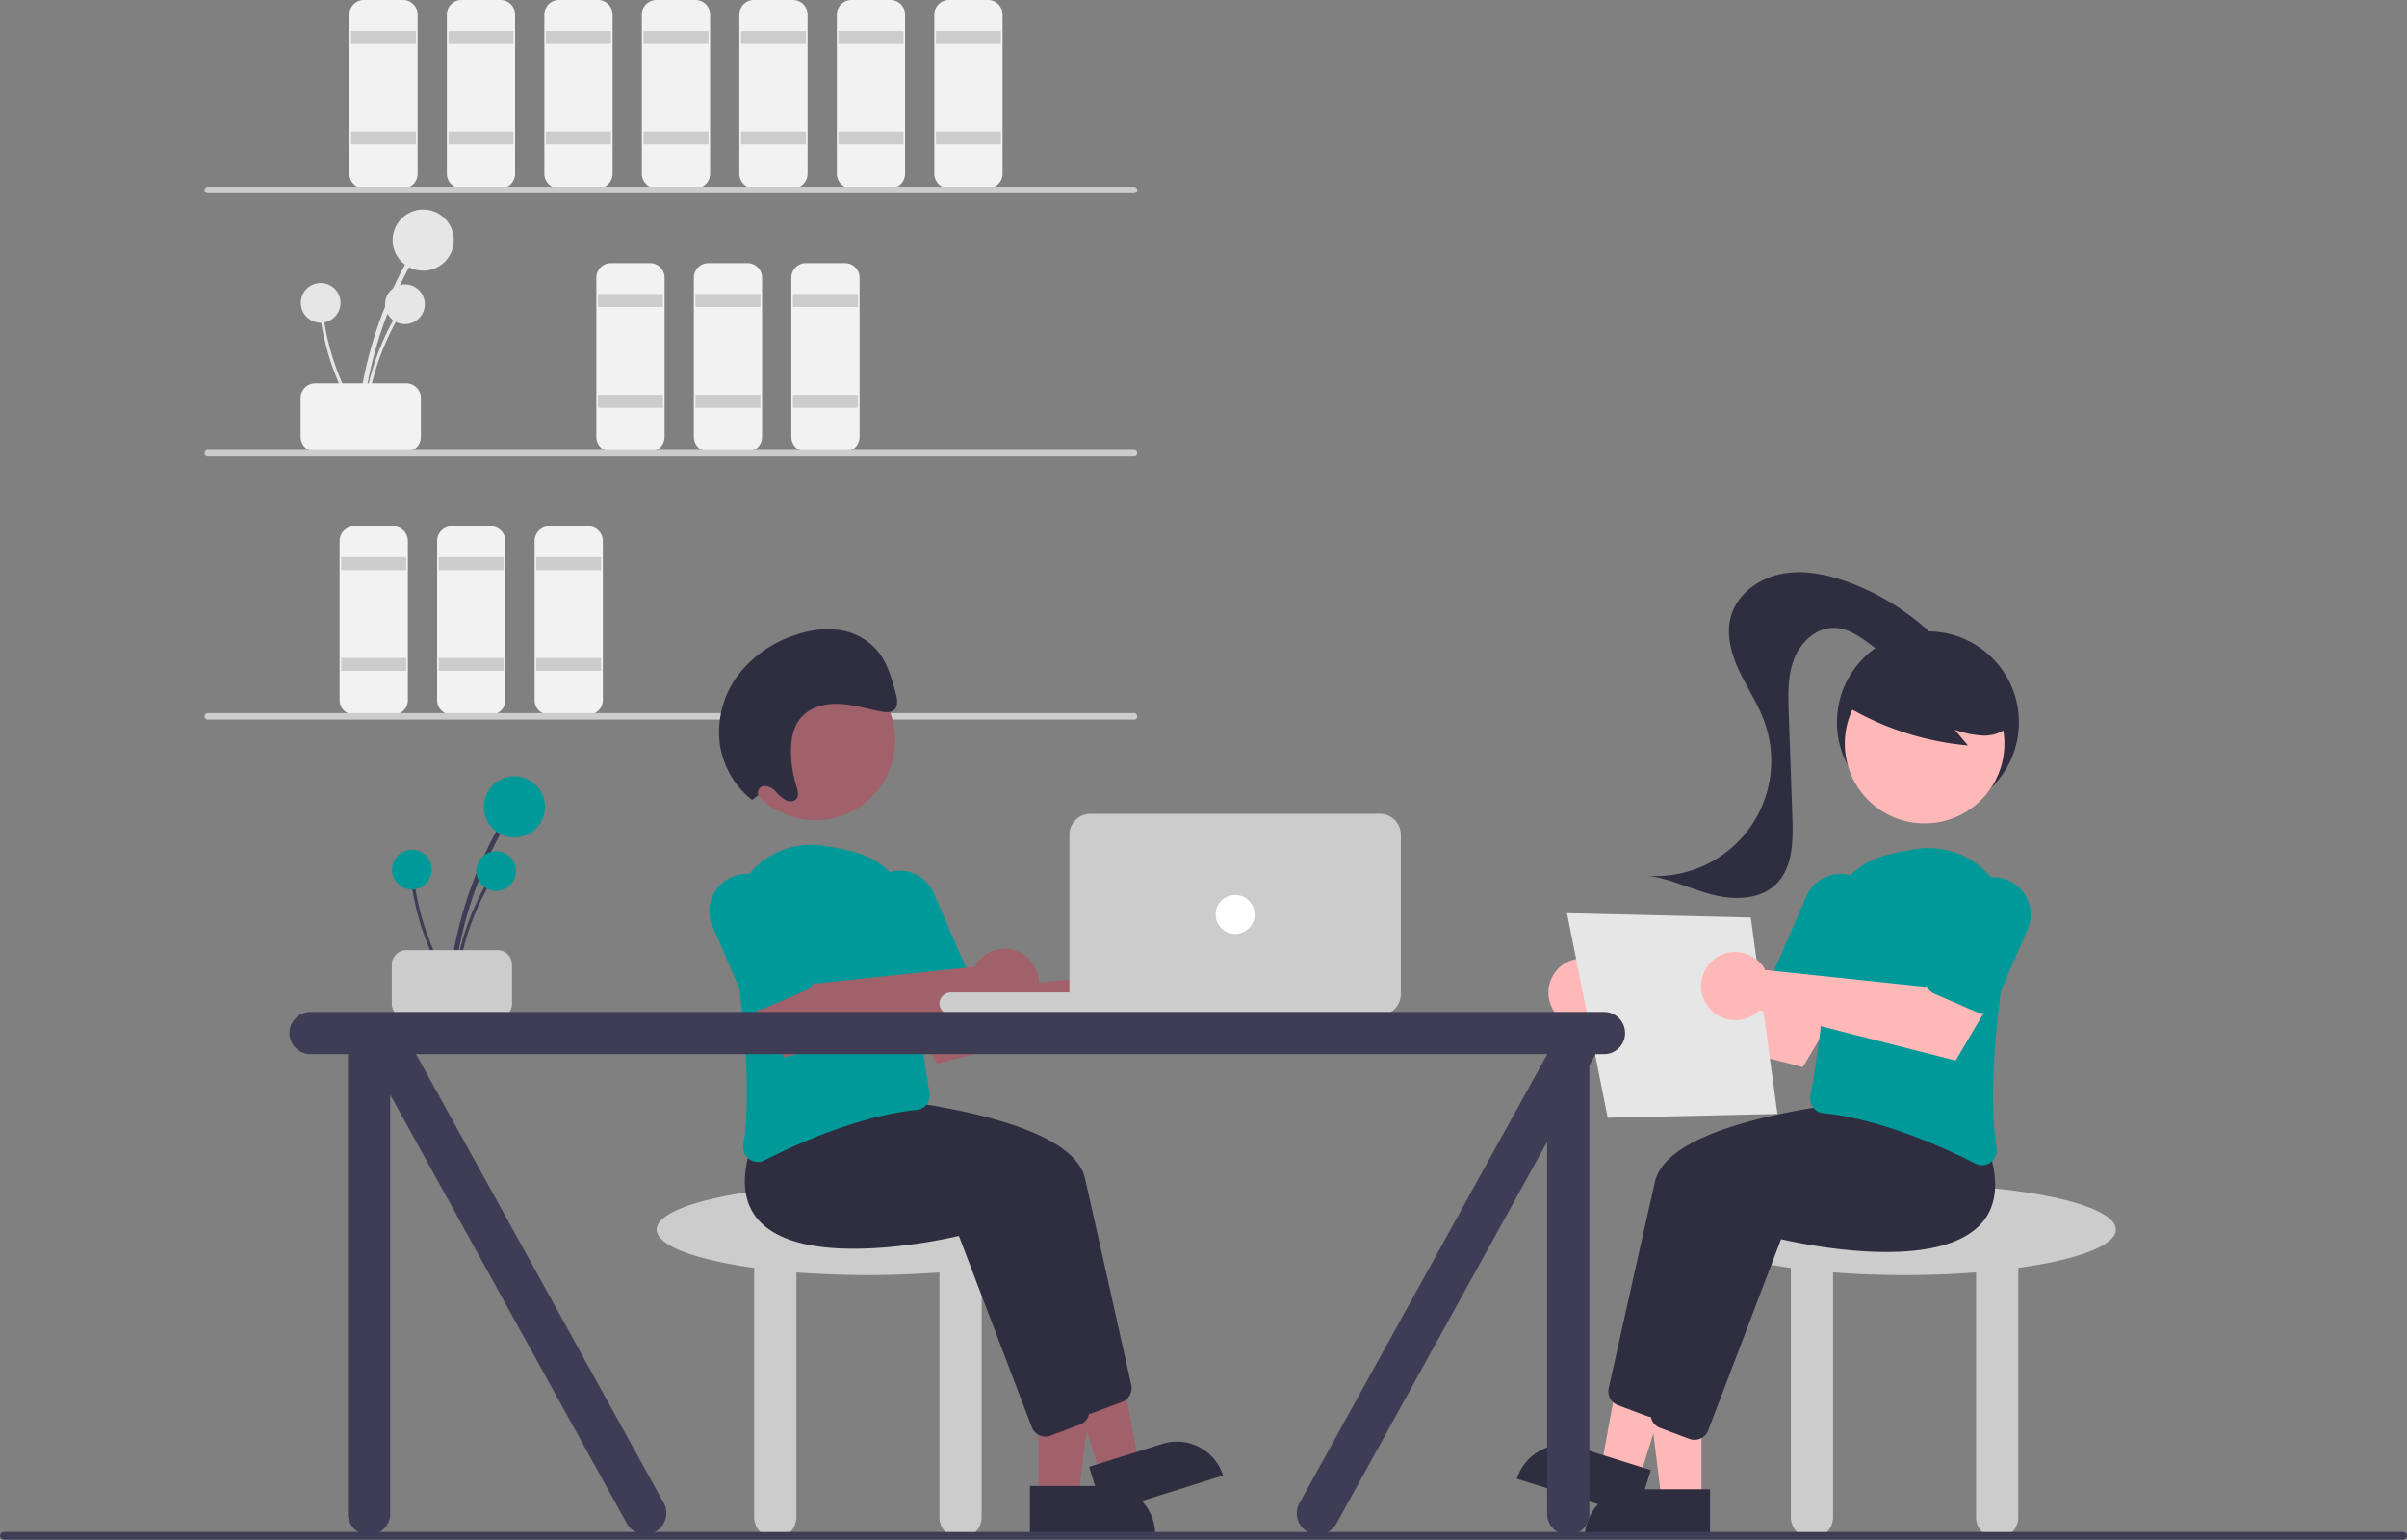 <svg id="b959f442-9ede-455f-a827-2b42a560702a" data-name="Layer 1" xmlns="http://www.w3.org/2000/svg" width="740.675" height="473.949" viewBox="0 0 740.675 473.949"><rect x="0" y="0" width="740.675" height="473.949" fill="#808080" stroke="none"/><path d="M341.173,342.449a122.042,122.042,0,0,1,10.101-38.517q2.28-5.092,5.018-9.961a.744.744,0,0,0-1.284-.75,123.728,123.728,0,0,0-13.768,37.982q-1.034,5.584-1.554,11.246c-.088.952,1.399.946,1.486,0Z" transform="translate(-229.662 -213.026)" fill="#e6e6e6"/><circle cx="130.23" cy="73.914" r="9.414" fill="#e6e6e6"/><path d="M342.136,342.699a79.174,79.174,0,0,1,6.553-24.988q1.479-3.304,3.255-6.462a.483.483,0,0,0-.833-.487,80.268,80.268,0,0,0-8.932,24.641q-.671,3.622-1.008,7.296c-.057.618.908.614.964,0Z" transform="translate(-229.662 -213.026)" fill="#e6e6e6"/><circle cx="124.618" cy="93.662" r="6.108" fill="#e6e6e6"/><path d="M340.919,342.122a79.174,79.174,0,0,1-10.202-23.733q-.866-3.515-1.408-7.097a.483.483,0,0,0-.956.128,80.269,80.269,0,0,0,8.113,24.922q1.699,3.269,3.693,6.373c.335.522,1.093-.074.76-.593Z" transform="translate(-229.662 -213.026)" fill="#e6e6e6"/><circle cx="98.683" cy="93.233" r="6.108" fill="#e6e6e6"/><path d="M322.169,347.526v-12a4.505,4.505,0,0,1,4.5-4.5h28a4.505,4.505,0,0,1,4.5,4.5v12a4.505,4.505,0,0,1-4.5,4.5h-28A4.505,4.505,0,0,1,322.169,347.526Z" transform="translate(-229.662 -213.026)" fill="#f2f2f2" style="isolation:isolate"/><path d="M353.669,271.026h-12a4.505,4.505,0,0,1-4.5-4.5v-49a4.505,4.505,0,0,1,4.5-4.5h12a4.505,4.505,0,0,1,4.5,4.5v49A4.505,4.505,0,0,1,353.669,271.026Z" transform="translate(-229.662 -213.026)" fill="#f2f2f2" style="isolation:isolate"/><rect x="108.007" y="9.5" width="20" height="4" fill="#ccc"/><rect x="108.007" y="40.5" width="20" height="4" fill="#ccc"/><path d="M383.669,271.026h-12a4.505,4.505,0,0,1-4.5-4.5v-49a4.505,4.505,0,0,1,4.5-4.5h12a4.505,4.505,0,0,1,4.5,4.5v49A4.505,4.505,0,0,1,383.669,271.026Z" transform="translate(-229.662 -213.026)" fill="#f2f2f2" style="isolation:isolate"/><rect x="138.007" y="9.5" width="20" height="4" fill="#ccc"/><rect x="138.007" y="40.5" width="20" height="4" fill="#ccc"/><path d="M413.669,271.026h-12a4.505,4.505,0,0,1-4.5-4.5v-49a4.505,4.505,0,0,1,4.5-4.5h12a4.505,4.505,0,0,1,4.5,4.5v49A4.505,4.505,0,0,1,413.669,271.026Z" transform="translate(-229.662 -213.026)" fill="#f2f2f2" style="isolation:isolate"/><rect x="168.007" y="9.5" width="20" height="4" fill="#ccc"/><rect x="168.007" y="40.5" width="20" height="4" fill="#ccc"/><path d="M429.669,352.026h-12a4.505,4.505,0,0,1-4.5-4.5v-49a4.505,4.505,0,0,1,4.5-4.5h12a4.505,4.505,0,0,1,4.5,4.5v49A4.505,4.505,0,0,1,429.669,352.026Z" transform="translate(-229.662 -213.026)" fill="#f2f2f2" style="isolation:isolate"/><rect x="184.007" y="90.5" width="20" height="4" fill="#ccc"/><rect x="184.007" y="121.5" width="20" height="4" fill="#ccc"/><path d="M459.669,352.026h-12a4.505,4.505,0,0,1-4.5-4.5v-49a4.505,4.505,0,0,1,4.5-4.5h12a4.505,4.505,0,0,1,4.5,4.5v49A4.505,4.505,0,0,1,459.669,352.026Z" transform="translate(-229.662 -213.026)" fill="#f2f2f2" style="isolation:isolate"/><rect x="214.007" y="90.5" width="20" height="4" fill="#ccc"/><rect x="214.007" y="121.5" width="20" height="4" fill="#ccc"/><path d="M489.669,352.026h-12a4.505,4.505,0,0,1-4.5-4.5v-49a4.505,4.505,0,0,1,4.5-4.5h12a4.505,4.505,0,0,1,4.5,4.5v49A4.505,4.505,0,0,1,489.669,352.026Z" transform="translate(-229.662 -213.026)" fill="#f2f2f2" style="isolation:isolate"/><rect x="244.007" y="90.5" width="20" height="4" fill="#ccc"/><rect x="244.007" y="121.5" width="20" height="4" fill="#ccc"/><path d="M350.669,433.026h-12a4.505,4.505,0,0,1-4.5-4.5v-49a4.505,4.505,0,0,1,4.5-4.5h12a4.505,4.505,0,0,1,4.5,4.5v49A4.505,4.505,0,0,1,350.669,433.026Z" transform="translate(-229.662 -213.026)" fill="#f2f2f2" style="isolation:isolate"/><rect x="105.007" y="171.5" width="20" height="4" fill="#ccc"/><rect x="105.007" y="202.5" width="20" height="4" fill="#ccc"/><path d="M380.669,433.026h-12a4.505,4.505,0,0,1-4.5-4.5v-49a4.505,4.505,0,0,1,4.5-4.5h12a4.505,4.505,0,0,1,4.5,4.5v49A4.505,4.505,0,0,1,380.669,433.026Z" transform="translate(-229.662 -213.026)" fill="#f2f2f2" style="isolation:isolate"/><rect x="135.007" y="171.5" width="20" height="4" fill="#ccc"/><rect x="135.007" y="202.5" width="20" height="4" fill="#ccc"/><path d="M410.669,433.026h-12a4.505,4.505,0,0,1-4.5-4.5v-49a4.505,4.505,0,0,1,4.5-4.5h12a4.505,4.505,0,0,1,4.5,4.5v49A4.505,4.505,0,0,1,410.669,433.026Z" transform="translate(-229.662 -213.026)" fill="#f2f2f2" style="isolation:isolate"/><rect x="165.007" y="171.5" width="20" height="4" fill="#ccc"/><rect x="165.007" y="202.5" width="20" height="4" fill="#ccc"/><path d="M443.669,271.026h-12a4.505,4.505,0,0,1-4.5-4.5v-49a4.505,4.505,0,0,1,4.5-4.5h12a4.505,4.505,0,0,1,4.5,4.5v49A4.505,4.505,0,0,1,443.669,271.026Z" transform="translate(-229.662 -213.026)" fill="#f2f2f2" style="isolation:isolate"/><rect x="198.007" y="9.5" width="20" height="4" fill="#ccc"/><rect x="198.007" y="40.5" width="20" height="4" fill="#ccc"/><path d="M473.669,271.026h-12a4.505,4.505,0,0,1-4.5-4.5v-49a4.505,4.505,0,0,1,4.5-4.5h12a4.505,4.505,0,0,1,4.5,4.5v49A4.505,4.505,0,0,1,473.669,271.026Z" transform="translate(-229.662 -213.026)" fill="#f2f2f2" style="isolation:isolate"/><rect x="228.007" y="9.5" width="20" height="4" fill="#ccc"/><rect x="228.007" y="40.5" width="20" height="4" fill="#ccc"/><path d="M503.669,271.026h-12a4.505,4.505,0,0,1-4.5-4.5v-49a4.505,4.505,0,0,1,4.5-4.5h12a4.505,4.505,0,0,1,4.5,4.5v49A4.505,4.505,0,0,1,503.669,271.026Z" transform="translate(-229.662 -213.026)" fill="#f2f2f2" style="isolation:isolate"/><rect x="258.007" y="9.5" width="20" height="4" fill="#ccc"/><rect x="258.007" y="40.5" width="20" height="4" fill="#ccc"/><path d="M533.669,271.026h-12a4.505,4.505,0,0,1-4.5-4.5v-49a4.505,4.505,0,0,1,4.5-4.5h12a4.505,4.505,0,0,1,4.5,4.5v49A4.505,4.505,0,0,1,533.669,271.026Z" transform="translate(-229.662 -213.026)" fill="#f2f2f2" style="isolation:isolate"/><rect x="288.007" y="9.5" width="20" height="4" fill="#ccc"/><rect x="288.007" y="40.5" width="20" height="4" fill="#ccc"/><path d="M578.61,272.526h-285a1,1,0,0,1,0-2h285a1,1,0,0,1,0,2Z" transform="translate(-229.662 -213.026)" fill="#ccc"/><path d="M578.61,353.526h-285a1,1,0,0,1,0-2h285a1,1,0,0,1,0,2Z" transform="translate(-229.662 -213.026)" fill="#ccc"/><path d="M578.61,434.526h-285a1,1,0,0,1,0-2h285a1,1,0,0,1,0,2Z" transform="translate(-229.662 -213.026)" fill="#ccc"/><path d="M561.732,591.508c0-7.732-29.102-14-65-14s-65,6.268-65,14c0,4.955,11.964,9.306,30,11.794V680.008a6.5,6.5,0,0,0,13,0V604.684c6.872.532,14.277.824,22,.824s15.128-.292,22-.824v75.324a6.5,6.5,0,0,0,13,0V603.302C549.768,600.814,561.732,596.463,561.732,591.508Z" transform="translate(-229.662 -213.026)" fill="#ccc"/><polygon points="319.563 460.906 331.823 460.906 337.655 413.618 319.561 413.618 319.563 460.906" fill="#a0616a"/><path d="M546.598,670.428h38.531a0,0,0,0,1,0,0v14.887a0,0,0,0,1,0,0H561.485a14.887,14.887,0,0,1-14.887-14.887v0A0,0,0,0,1,546.598,670.428Z" transform="translate(902.096 1142.692) rotate(179.997)" fill="#2f2e41"/><polygon points="338.701 454.064 350.398 450.393 341.806 403.528 324.542 408.945 338.701 454.064" fill="#a0616a"/><path d="M566.152,658.424h38.531a0,0,0,0,1,0,0v14.887a0,0,0,0,1,0,0H581.039a14.887,14.887,0,0,1-14.887-14.887v0A0,0,0,0,1,566.152,658.424Z" transform="translate(1113.688 912.876) rotate(162.577)" fill="#2f2e41"/><path d="M560.161,645.324l-22.427-58.871c-5.031,1.182-47.227,10.519-61.359-4.528-4.843-5.157-5.788-12.629-2.808-22.208l8.248-10.364.256.014c3.118.164,76.435,4.273,81.461,26.389,4.238,18.645,11.977,53.405,14.247,63.615a4.516,4.516,0,0,1-2.814,5.184l-9.019,3.382a4.462,4.462,0,0,1-1.572.286A4.513,4.513,0,0,1,560.161,645.324Z" transform="translate(-229.662 -213.026)" fill="#2f2e41"/><path d="M547.161,652.324l-22.427-58.871c-5.032,1.182-47.227,10.518-61.359-4.528-4.843-5.157-5.788-12.629-2.808-22.208l8.248-10.364.256.014c3.118.164,76.435,4.273,81.461,26.389,4.238,18.645,11.977,53.405,14.247,63.615a4.516,4.516,0,0,1-2.814,5.184l-9.019,3.382a4.462,4.462,0,0,1-1.572.286A4.513,4.513,0,0,1,547.161,652.324Z" transform="translate(-229.662 -213.026)" fill="#2f2e41"/><path d="M577.469,511.202a10.527,10.527,0,0,0-.885,1.402l-49.32,5.196-7.1-9.734-16.091,8.794,13.944,23.621,60.487-15.423a10.496,10.496,0,1,0-1.036-13.857Z" transform="translate(-229.662 -213.026)" fill="#a0616a"/><path d="M460.25,569.825a4.507,4.507,0,0,1-1.819-4.349c2.782-18.343-.419-44.619-3.595-63.433a24.795,24.795,0,0,1,27.559-28.762,79.865,79.865,0,0,1,9.913,1.954h0a24.596,24.596,0,0,1,18.582,24.468c-.475,18.154,3.211,40.806,4.818,49.701a4.519,4.519,0,0,1-.834,3.511,4.392,4.392,0,0,1-3.095,1.75c-17.808,1.817-37.012,10.502-46.875,15.517a4.501,4.501,0,0,1-2.05.501A4.429,4.429,0,0,1,460.25,569.825Z" transform="translate(-229.662 -213.026)" fill="#009999"/><path d="M508.321,522.514a4.471,4.471,0,0,1-2.474-2.397l-9.931-22.942a11.5,11.5,0,1,1,21.107-9.136l9.932,22.942a4.506,4.506,0,0,1-2.342,5.917l-12.848,5.562a4.469,4.469,0,0,1-3.444.055Z" transform="translate(-229.662 -213.026)" fill="#009999"/><path d="M530.469,509.202a10.527,10.527,0,0,0-.885,1.402l-49.32,5.196-7.1-9.734-16.091,8.794,13.944,23.621,60.487-15.423a10.496,10.496,0,1,0-1.036-13.857Z" transform="translate(-229.662 -213.026)" fill="#a0616a"/><path d="M461.321,523.514a4.471,4.471,0,0,1-2.474-2.397l-9.931-22.942a11.5,11.5,0,1,1,21.107-9.136l9.932,22.942a4.506,4.506,0,0,1-2.342,5.917l-12.848,5.562a4.469,4.469,0,0,1-3.444.055Z" transform="translate(-229.662 -213.026)" fill="#009999"/><circle cx="250.906" cy="227.891" r="24.561" fill="#a0616a"/><path d="M463.008,457.773a2.135,2.135,0,0,1,1.856-2.819,4.93,4.93,0,0,1,3.476,1.715,13.834,13.834,0,0,0,3.071,2.637c1.188.599,2.8.514,3.477-.628.636-1.072.2-2.508-.185-3.753a36.907,36.907,0,0,1-1.63-9.77c-.111-3.7.411-7.562,2.46-10.448,2.644-3.725,7.371-5.139,11.845-5.036s8.875,1.484,13.307,2.357c1.53.301,3.328.455,4.352-.73,1.088-1.261.688-3.301.226-5.004-1.201-4.417-2.475-8.985-5.265-12.552a18.898,18.898,0,0,0-12.061-6.79,28.938,28.938,0,0,0-13.462,1.528,36.096,36.096,0,0,0-17.683,12.319,29.236,29.236,0,0,0-5.578,21.6,26.667,26.667,0,0,0,9.886,16.855Z" transform="translate(-229.662 -213.026)" fill="#2f2e41"/><path d="M369.228,516.902a122.042,122.042,0,0,1,10.101-38.517q2.28-5.092,5.018-9.961a.744.744,0,0,0-1.284-.75,123.728,123.728,0,0,0-13.768,37.982q-1.034,5.584-1.554,11.246c-.088.952,1.399.946,1.486,0Z" transform="translate(-229.662 -213.026)" fill="#3f3d56"/><circle cx="158.285" cy="248.368" r="9.414" fill="#009999"/><path d="M370.191,517.152a79.174,79.174,0,0,1,6.553-24.988q1.479-3.304,3.255-6.462a.483.483,0,0,0-.833-.487,80.268,80.268,0,0,0-8.932,24.641q-.671,3.622-1.008,7.296c-.057.618.908.614.964,0Z" transform="translate(-229.662 -213.026)" fill="#3f3d56"/><circle cx="152.673" cy="268.115" r="6.108" fill="#009999"/><path d="M368.974,516.576a79.174,79.174,0,0,1-10.202-23.733q-.866-3.515-1.408-7.097a.483.483,0,0,0-.956.128,80.269,80.269,0,0,0,8.113,24.922q1.699,3.269,3.693,6.373c.335.522,1.093-.074.76-.593Z" transform="translate(-229.662 -213.026)" fill="#3f3d56"/><circle cx="126.738" cy="267.687" r="6.108" fill="#009999"/><path d="M350.224,521.979v-12a4.505,4.505,0,0,1,4.5-4.5h28a4.505,4.505,0,0,1,4.5,4.5v12a4.505,4.505,0,0,1-4.5,4.5h-28A4.505,4.505,0,0,1,350.224,521.979Z" transform="translate(-229.662 -213.026)" fill="#ccc"/><rect x="289.07" y="305.482" width="86" height="7" rx="3.5" fill="#ccc"/><path d="M654.232,525.508h-89a6.507,6.507,0,0,1-6.5-6.5v-49a6.507,6.507,0,0,1,6.5-6.5h89a6.507,6.507,0,0,1,6.5,6.5v49A6.507,6.507,0,0,1,654.232,525.508Z" transform="translate(-229.662 -213.026)" fill="#ccc"/><circle cx="380.07" cy="281.482" r="6" fill="#fff"/><path d="M880.732,591.508c0-7.732-29.102-14-65-14s-65,6.268-65,14c0,4.955,11.964,9.306,30,11.794V680.008a6.5,6.5,0,0,0,13,0V604.684c6.872.532,14.277.824,22,.824s15.128-.292,22-.824v75.324a6.5,6.5,0,0,0,13,0V603.302C868.768,600.814,880.732,596.463,880.732,591.508Z" transform="translate(-229.662 -213.026)" fill="#ccc"/><circle cx="593.257" cy="222.34" r="28" fill="#2f2e41"/><polygon points="523.577 461.906 511.317 461.906 505.485 414.618 523.579 414.618 523.577 461.906" fill="#ffb8b8"/><path d="M502.56,458.403h23.644a0,0,0,0,1,0,0v14.887a0,0,0,0,1,0,0H487.673a0,0,0,0,1,0,0v0A14.887,14.887,0,0,1,502.56,458.403Z" fill="#2f2e41"/><polygon points="504.439 455.064 492.742 451.393 501.334 404.528 518.598 409.945 504.439 455.064" fill="#ffb8b8"/><path d="M712.668,659.424h23.644a0,0,0,0,1,0,0v14.887a0,0,0,0,1,0,0H697.781a0,0,0,0,1,0,0v0A14.887,14.887,0,0,1,712.668,659.424Z" transform="translate(2.906 -397.128) rotate(17.423)" fill="#2f2e41"/><path d="M738.09,649.222a4.462,4.462,0,0,1-1.572-.286l-9.019-3.382a4.516,4.516,0,0,1-2.814-5.184c2.271-10.21,10.01-44.971,14.247-63.615,5.026-22.115,78.343-26.225,81.461-26.389l.256-.014L828.897,560.717c2.98,9.579,2.036,17.051-2.808,22.208-14.132,15.047-56.327,5.71-61.359,4.528l-22.427,58.871A4.513,4.513,0,0,1,738.09,649.222Z" transform="translate(-229.662 -213.026)" fill="#2f2e41"/><path d="M751.09,656.222a4.462,4.462,0,0,1-1.572-.286l-9.019-3.382a4.516,4.516,0,0,1-2.814-5.184c2.271-10.21,10.01-44.971,14.247-63.615,5.026-22.115,78.343-26.225,81.461-26.389l.256-.014L841.897,567.717c2.98,9.579,2.036,17.051-2.808,22.208-14.132,15.046-56.327,5.71-61.359,4.528l-22.427,58.871A4.513,4.513,0,0,1,751.09,656.222Z" transform="translate(-229.662 -213.026)" fill="#2f2e41"/><path d="M724.995,512.202a10.526,10.526,0,0,1,.885,1.402l49.32,5.196,7.1-9.734,16.091,8.794-13.944,23.621L723.959,526.059a10.496,10.496,0,1,1,1.036-13.857Z" transform="translate(-229.662 -213.026)" fill="#ffb8b8"/><path d="M839.608,571.684a4.501,4.501,0,0,1-2.05-.501c-9.862-5.015-29.066-13.699-46.875-15.517a4.392,4.392,0,0,1-3.095-1.75,4.519,4.519,0,0,1-.834-3.511c1.607-8.896,5.293-31.547,4.818-49.701a24.596,24.596,0,0,1,18.582-24.468h0a79.864,79.864,0,0,1,9.913-1.954,24.795,24.795,0,0,1,27.559,28.762c-3.176,18.813-6.377,45.09-3.595,63.433a4.507,4.507,0,0,1-1.819,4.349A4.429,4.429,0,0,1,839.608,571.684Z" transform="translate(-229.662 -213.026)" fill="#009999"/><path d="M792.486,523.832a4.496,4.496,0,0,1-1.787-.373l-12.848-5.562a4.506,4.506,0,0,1-2.342-5.917l9.932-22.942a11.5,11.5,0,1,1,21.107,9.136l-9.931,22.942a4.511,4.511,0,0,1-4.131,2.716Z" transform="translate(-229.662 -213.026)" fill="#009999"/><circle cx="592.234" cy="228.891" r="24.561" fill="#ffb8b8"/><path d="M796.893,429.85A88.591,88.591,0,0,0,835.219,442.478l-4.04-4.841a29.688,29.688,0,0,0,9.171,1.821c3.13-.049,6.41-1.254,8.186-3.832a9.342,9.342,0,0,0,.625-8.63,17.694,17.694,0,0,0-5.566-6.96,33.14,33.14,0,0,0-30.844-5.512,19.806,19.806,0,0,0-9.212,5.909c-2.328,2.872-6.811,5.432-5.619,8.932Z" transform="translate(-229.662 -213.026)" fill="#2f2e41"/><path d="M826.026,410.029a75.485,75.485,0,0,0-27.463-17.759c-6.639-2.459-13.865-3.979-20.805-2.582s-13.504,6.198-15.44,13.008c-1.583,5.568.052,11.564,2.509,16.806s5.738,10.102,7.725,15.54a35.468,35.468,0,0,1-35.689,47.562c6.819.914,13.105,4.119,19.771,5.825s14.533,1.59,19.486-3.185c5.241-5.052,5.346-13.267,5.092-20.542l-1.13-32.445c-.192-5.515-.356-11.208,1.633-16.356s6.716-9.656,12.235-9.609c4.183.035,7.884,2.569,11.239,5.068s6.904,5.165,11.071,5.536,8.923-2.711,8.611-6.882" transform="translate(-229.662 -213.026)" fill="#2f2e41"/><polygon points="482.197 281.087 538.75 282.422 546.943 342.878 494.716 344.05 482.197 281.087" fill="#e6e6e6"/><path d="M771.995,510.202a10.526,10.526,0,0,1,.885,1.402l49.32,5.196,7.1-9.734,16.091,8.794-13.944,23.621L770.959,524.059a10.496,10.496,0,1,1,1.036-13.857Z" transform="translate(-229.662 -213.026)" fill="#ffb8b8"/><path d="M839.486,524.832a4.496,4.496,0,0,1-1.787-.373l-12.848-5.562a4.506,4.506,0,0,1-2.342-5.917l9.932-22.942a11.5,11.5,0,1,1,21.107,9.136l-9.931,22.942a4.511,4.511,0,0,1-4.131,2.716Z" transform="translate(-229.662 -213.026)" fill="#009999"/><path d="M723.232,524.508h-398a6.5,6.5,0,1,0,0,13h11.5v141.5a6.5,6.5,0,0,0,13,0V549.998l72.871,132.078a6.5,6.5,0,0,0,11.258-6.5L357.686,537.508H705.732v.084l-76.129,137.984a6.5,6.5,0,1,0,11.258,6.5l64.871-117.578V679.008a6.5,6.5,0,0,0,13,0V540.935l1.891-3.427h2.609a6.5,6.5,0,0,0,0-13Z" transform="translate(-229.662 -213.026)" fill="#3f3d56"/><path d="M969.147,686.974H230.853a1.191,1.191,0,0,1,0-2.381H969.147a1.191,1.191,0,0,1,0,2.381Z" transform="translate(-229.662 -213.026)" fill="#3f3d56"/></svg>